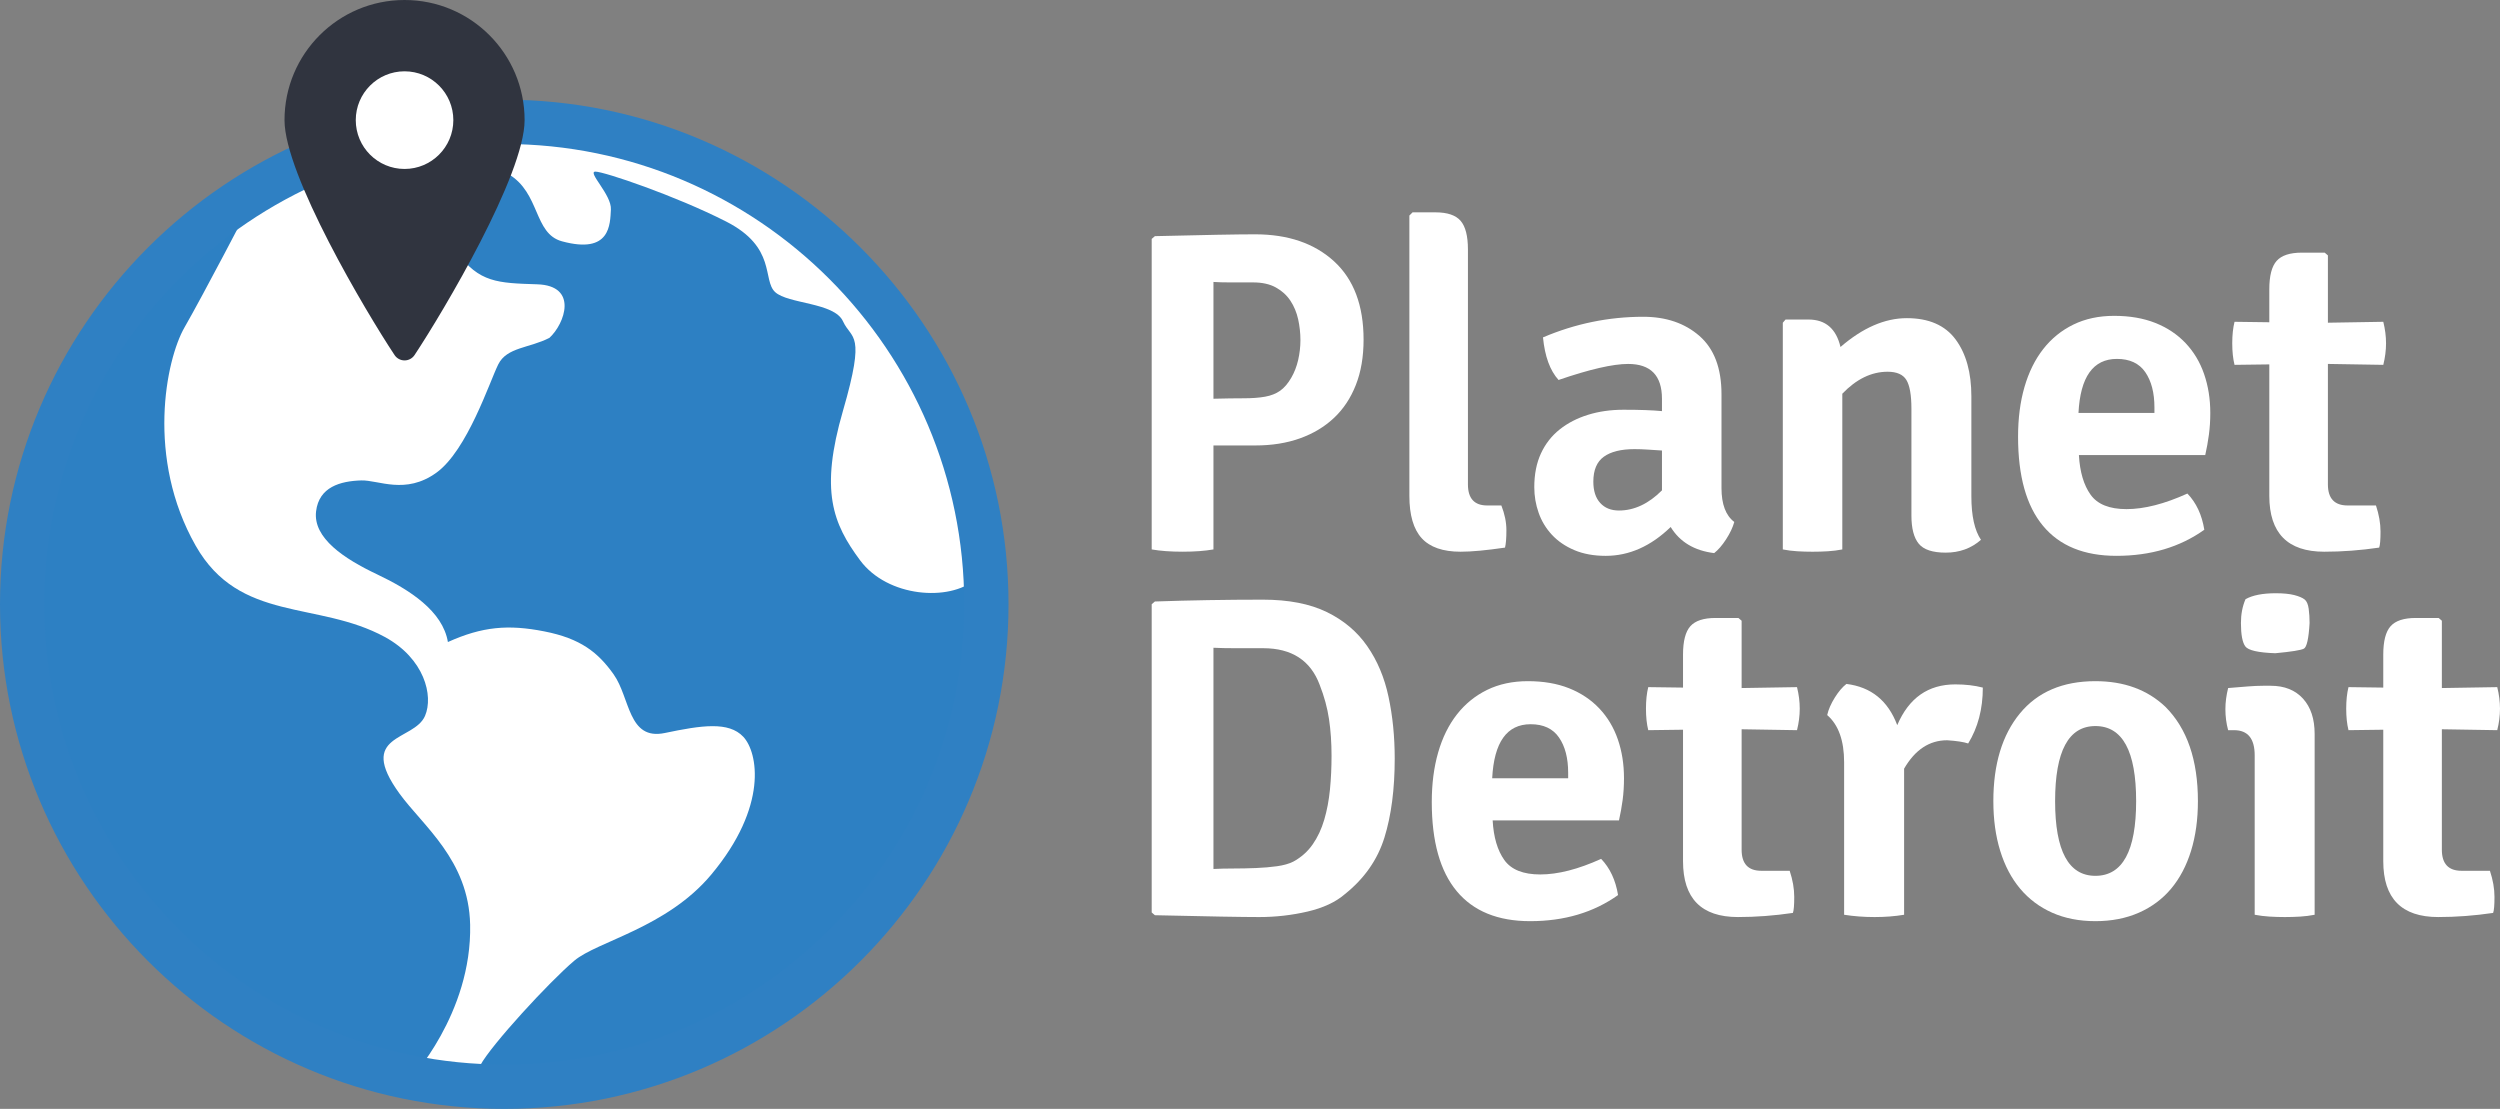<?xml version="1.0" encoding="UTF-8"?> <svg xmlns="http://www.w3.org/2000/svg" width="248" height="110" viewBox="0 0 248 110" fill="none"><rect x="0" y="0" width="248" height="110" fill="#808080" stroke="none"/><g clip-path="url(#clip0_3702_1454)"><path d="M50.022 107.803C76.435 107.803 97.847 86.376 97.847 59.945C97.847 33.513 76.435 12.086 50.022 12.086C23.608 12.086 2.196 33.513 2.196 59.945C2.196 86.376 23.608 107.803 50.022 107.803Z" fill="#2D80C3"></path><path d="M35.447 16.044C34.765 18.604 35.445 24.434 37.152 26.923C38.644 29.099 40.705 28.847 41.927 26.753C43.153 24.651 44.432 23.82 45.338 25.046C47.539 28.027 49.354 28.08 53.289 28.203C57.382 28.331 56.039 32.107 54.504 33.515C52.522 34.539 50.284 34.432 49.431 36.139C48.578 37.845 46.361 44.672 43.292 46.89C40.222 49.109 37.544 47.605 35.831 47.658C33.773 47.722 31.642 48.298 31.354 50.73C31.04 53.386 34.157 55.434 37.397 56.97C40.638 58.505 43.92 60.617 44.432 63.689C47.843 62.153 50.411 61.929 53.993 62.633C57.605 63.343 59.322 64.718 60.868 66.889C62.53 69.225 62.285 73.481 65.952 72.713C69.618 71.945 72.283 71.55 73.733 73.086C75.182 74.622 76.23 79.972 70.556 86.76C66.144 92.04 59.247 93.377 56.967 95.303C54.504 97.383 48.749 103.633 47.64 105.681C46.532 107.729 40.648 107.132 40.648 107.132C40.648 107.132 46.83 100.583 46.638 91.719C46.5 85.312 41.944 81.918 39.625 78.718C35.319 72.777 41.075 73.545 42.162 71.017C43.022 69.017 42.098 65.321 38.175 63.188C31.52 59.568 23.776 61.801 19.416 54.143C14.471 45.456 16.453 35.691 18.308 32.47C20.15 29.27 24.703 20.524 24.703 20.524L32.633 15.916L35.447 16.044Z" fill="white"></path><path d="M96.755 57.47C94.197 59.688 88.058 59.262 85.329 55.593C82.601 51.924 81.322 48.681 83.624 40.746C85.926 32.81 84.477 33.749 83.624 31.872C82.771 29.994 78.167 30.165 76.888 28.97C75.609 27.776 77.058 24.533 72.028 21.974C66.997 19.414 59.919 17.024 59.067 17.024C58.214 17.024 60.687 19.328 60.601 20.779C60.516 22.229 60.59 25.259 55.741 23.936C52.927 23.168 53.609 19.158 50.454 17.28C47.3 15.403 40.904 13.526 40.904 13.526L50.795 11.691L68.276 14.806L83.027 25.643L88.57 31.786L95.69 44.969L96.755 57.47Z" fill="white"></path><path d="M50.022 110.001C22.439 110.001 0 87.545 0 59.944C0 32.342 22.439 9.887 50.022 9.887C77.604 9.887 100.045 32.342 100.045 59.944C100.045 87.545 77.604 110.001 50.022 110.001ZM50.022 14.284C24.862 14.284 4.394 34.767 4.394 59.944C4.394 85.121 24.862 105.604 50.022 105.604C75.181 105.604 95.651 85.121 95.651 59.944C95.651 34.767 75.181 14.284 50.022 14.284Z" fill="#2F80C3"></path><path d="M40.132 0C46.709 0 52.041 5.336 52.041 11.918C52.041 17.331 43.984 30.906 41.124 35.221C40.904 35.553 40.531 35.754 40.132 35.754C39.733 35.754 39.36 35.553 39.14 35.221C36.28 30.906 28.223 17.331 28.223 11.918C28.223 5.336 33.555 0 40.132 0Z" fill="#30343F"></path><path d="M40.132 16.76C42.804 16.76 44.971 14.592 44.971 11.917C44.971 9.242 42.804 7.074 40.132 7.074C37.459 7.074 35.292 9.242 35.292 11.917C35.292 14.592 37.459 16.76 40.132 16.76Z" fill="white"></path><path d="M124.54 44.189H120.375V54.503C119.523 54.654 118.502 54.729 117.312 54.729C116.122 54.729 115.1 54.654 114.248 54.503V23.699L114.566 23.426C117.017 23.366 119.068 23.32 120.716 23.29C122.366 23.26 123.63 23.244 124.509 23.244C127.775 23.244 130.387 24.138 132.341 25.925C134.292 27.712 135.267 30.302 135.267 33.694C135.267 35.39 135.012 36.89 134.498 38.192C133.986 39.495 133.262 40.585 132.326 41.463C131.391 42.342 130.267 43.015 128.954 43.485C127.641 43.955 126.171 44.189 124.54 44.189ZM120.375 27.969V39.555C121.551 39.525 122.552 39.51 123.379 39.51C124.208 39.51 124.915 39.457 125.501 39.351C126.088 39.245 126.585 39.048 126.992 38.76C127.398 38.473 127.767 38.041 128.099 37.465C128.399 36.95 128.625 36.367 128.777 35.716C128.925 35.065 129.003 34.406 129.003 33.739C129.003 33.043 128.925 32.354 128.777 31.672C128.625 30.991 128.37 30.378 128.01 29.832C127.647 29.287 127.166 28.848 126.563 28.515C125.962 28.182 125.21 28.015 124.306 28.015H122.026C121.376 28.015 120.827 28 120.375 27.969Z" fill="white"></path><path d="M147.527 50.142H148.935C149.266 50.99 149.435 51.808 149.435 52.596C149.435 53.383 149.389 53.958 149.298 54.322C147.45 54.594 145.983 54.73 144.893 54.73C143.139 54.73 141.852 54.284 141.034 53.391C140.219 52.498 139.81 51.096 139.81 49.188V21.382L140.127 21.064H142.395C143.577 21.064 144.409 21.345 144.893 21.905C145.376 22.466 145.619 23.412 145.619 24.744V48.052C145.619 49.445 146.254 50.142 147.527 50.142Z" fill="white"></path><path d="M172.042 51.778C171.89 52.324 171.618 52.899 171.226 53.504C170.832 54.111 170.437 54.564 170.045 54.868C168.077 54.625 166.638 53.762 165.731 52.278C163.763 54.186 161.615 55.14 159.284 55.14C158.105 55.14 157.067 54.951 156.174 54.572C155.282 54.194 154.541 53.686 153.949 53.05C153.36 52.414 152.919 51.687 152.633 50.87C152.344 50.051 152.201 49.204 152.201 48.325C152.201 47.053 152.421 45.94 152.859 44.986C153.3 44.032 153.92 43.237 154.721 42.6C155.522 41.964 156.46 41.48 157.536 41.147C158.612 40.813 159.784 40.647 161.054 40.647C162.691 40.647 163.961 40.693 164.867 40.783V39.556C164.867 37.255 163.749 36.103 161.509 36.103C159.996 36.103 157.696 36.634 154.607 37.693C153.76 36.755 153.245 35.347 153.065 33.468C156.272 32.105 159.587 31.424 163.008 31.424C165.277 31.424 167.139 32.06 168.592 33.332C170.045 34.604 170.772 36.528 170.772 39.102V48.416C170.772 50.022 171.195 51.142 172.042 51.778ZM160.6 50.643C162.113 50.643 163.537 49.976 164.867 48.643V44.691C164.384 44.661 163.915 44.63 163.46 44.6C163.008 44.57 162.568 44.554 162.144 44.554C160.811 44.554 159.799 44.804 159.104 45.304C158.406 45.804 158.059 46.629 158.059 47.78C158.059 48.689 158.285 49.393 158.74 49.893C159.192 50.392 159.813 50.643 160.6 50.643Z" fill="white"></path><path d="M195.56 39.329V49.234C195.56 51.173 195.878 52.611 196.513 53.55C195.546 54.398 194.382 54.822 193.017 54.822C191.716 54.822 190.823 54.527 190.34 53.936C189.856 53.346 189.613 52.414 189.613 51.142V40.556C189.613 39.193 189.447 38.239 189.113 37.693C188.781 37.149 188.16 36.876 187.253 36.876C185.649 36.876 184.15 37.603 182.757 39.057V54.504C182.305 54.595 181.827 54.655 181.326 54.686C180.829 54.716 180.32 54.731 179.808 54.731C179.293 54.731 178.783 54.716 178.286 54.686C177.785 54.655 177.31 54.595 176.855 54.504V32.014L177.127 31.697H179.398C181.092 31.697 182.15 32.605 182.576 34.422C184.785 32.514 186.979 31.561 189.158 31.561C191.338 31.561 192.952 32.265 193.996 33.673C195.04 35.081 195.56 36.967 195.56 39.329Z" fill="white"></path><path d="M218.76 45.144H206.228C206.32 46.81 206.706 48.12 207.387 49.074C208.067 50.028 209.254 50.505 210.951 50.505C212.707 50.505 214.721 49.99 216.989 48.96C217.867 49.869 218.428 51.066 218.668 52.55C216.248 54.276 213.342 55.139 209.952 55.139C206.743 55.139 204.314 54.148 202.667 52.163C201.016 50.18 200.192 47.234 200.192 43.327C200.192 41.509 200.401 39.867 200.827 38.397C201.251 36.928 201.872 35.671 202.687 34.626C203.505 33.581 204.503 32.771 205.685 32.195C206.866 31.62 208.21 31.332 209.726 31.332C211.268 31.332 212.63 31.567 213.811 32.036C214.993 32.506 215.991 33.172 216.809 34.036C217.624 34.899 218.239 35.921 218.645 37.102C219.055 38.284 219.261 39.571 219.261 40.964C219.261 41.721 219.215 42.441 219.123 43.122C219.032 43.804 218.912 44.478 218.76 45.144ZM209.998 35.603C207.638 35.603 206.365 37.391 206.185 40.964H213.72V40.419C213.72 38.965 213.417 37.799 212.813 36.92C212.207 36.042 211.268 35.603 209.998 35.603Z" fill="white"></path><path d="M236.423 31.922C236.603 32.65 236.695 33.362 236.695 34.058C236.695 34.756 236.603 35.467 236.423 36.193L230.928 36.102V48.052C230.928 49.445 231.58 50.142 232.881 50.142H235.696C235.997 51.05 236.148 51.913 236.148 52.731C236.148 53.549 236.105 54.08 236.014 54.322C234.166 54.594 232.349 54.73 230.564 54.73C226.932 54.73 225.115 52.883 225.115 49.188V36.148L221.665 36.193C221.514 35.588 221.439 34.876 221.439 34.058C221.439 33.241 221.514 32.529 221.665 31.922L225.115 31.968V28.697C225.115 27.365 225.358 26.425 225.842 25.881C226.328 25.335 227.16 25.062 228.339 25.062H230.61L230.928 25.335V32.013L236.423 31.922Z" fill="white"></path><path d="M133.408 88.701C132.498 89.488 131.265 90.064 129.706 90.427C128.147 90.79 126.551 90.972 124.918 90.972C124.1 90.972 122.835 90.957 121.125 90.927C119.414 90.896 117.229 90.851 114.566 90.79L114.248 90.517V59.941L114.566 59.668C116.319 59.608 118.084 59.562 119.855 59.532C121.625 59.502 123.433 59.486 125.281 59.486C127.821 59.486 129.932 59.896 131.614 60.713C133.293 61.531 134.632 62.659 135.63 64.098C136.632 65.537 137.335 67.21 137.741 69.119C138.15 71.026 138.356 73.071 138.356 75.252C138.356 78.281 138.016 80.894 137.335 83.089C136.652 85.286 135.344 87.155 133.408 88.701ZM130.913 67.937C130.009 65.514 128.139 64.302 125.307 64.302H122.501C121.688 64.302 120.979 64.287 120.375 64.257V86.202C120.947 86.172 121.605 86.156 122.343 86.156C123.081 86.156 123.828 86.14 124.583 86.11C125.335 86.08 126.036 86.02 126.686 85.929C127.332 85.838 127.867 85.687 128.29 85.475C129.074 85.051 129.715 84.483 130.213 83.77C130.71 83.059 131.094 82.242 131.365 81.317C131.637 80.394 131.826 79.394 131.932 78.319C132.038 77.244 132.089 76.13 132.089 74.98C132.089 73.677 132.006 72.466 131.84 71.345C131.674 70.224 131.365 69.089 130.913 67.937Z" fill="white"></path><path d="M160.603 81.385H148.071C148.162 83.05 148.548 84.36 149.229 85.315C149.91 86.268 151.097 86.746 152.793 86.746C154.547 86.746 156.561 86.231 158.832 85.2C159.707 86.109 160.268 87.306 160.511 88.79C158.088 90.516 155.182 91.379 151.792 91.379C148.586 91.379 146.157 90.388 144.507 88.403C142.856 86.42 142.032 83.474 142.032 79.567C142.032 77.749 142.244 76.106 142.667 74.638C143.091 73.168 143.711 71.911 144.529 70.866C145.348 69.822 146.346 69.011 147.527 68.435C148.706 67.861 150.053 67.572 151.566 67.572C153.111 67.572 154.473 67.807 155.654 68.276C156.832 68.747 157.831 69.412 158.649 70.276C159.467 71.139 160.079 72.161 160.488 73.342C160.897 74.524 161.1 75.811 161.1 77.204C161.1 77.962 161.055 78.681 160.966 79.362C160.874 80.043 160.751 80.718 160.603 81.385ZM151.838 71.843C149.478 71.843 148.208 73.631 148.025 77.204H155.562V76.659C155.562 75.205 155.259 74.039 154.653 73.161C154.049 72.282 153.111 71.843 151.838 71.843Z" fill="white"></path><path d="M178.264 68.163C178.444 68.89 178.535 69.602 178.535 70.298C178.535 70.996 178.444 71.707 178.264 72.433L172.769 72.343V84.291C172.769 85.685 173.421 86.382 174.722 86.382H177.537C177.837 87.29 177.989 88.154 177.989 88.972C177.989 89.789 177.946 90.32 177.855 90.562C176.007 90.834 174.19 90.971 172.405 90.971C168.772 90.971 166.956 89.123 166.956 85.428V72.388L163.506 72.433C163.355 71.828 163.28 71.116 163.28 70.298C163.28 69.481 163.355 68.769 163.506 68.163L166.956 68.209V64.937C166.956 63.605 167.199 62.665 167.683 62.121C168.169 61.575 169.001 61.303 170.18 61.303H172.451L172.769 61.575V68.254L178.264 68.163Z" fill="white"></path><path d="M181.258 70.935C181.378 70.39 181.63 69.815 182.007 69.209C182.385 68.603 182.771 68.149 183.166 67.846C185.617 68.149 187.296 69.512 188.206 71.935C189.356 69.239 191.275 67.891 193.97 67.891C194.968 67.891 195.878 67.997 196.696 68.209C196.696 70.33 196.21 72.177 195.243 73.752C194.788 73.601 194.09 73.495 193.155 73.434C191.398 73.434 189.977 74.373 188.887 76.251V90.744C187.977 90.896 187.002 90.972 185.958 90.972C184.914 90.972 183.907 90.896 182.937 90.744V75.615C182.937 73.465 182.376 71.905 181.258 70.935Z" fill="white"></path><path d="M214.809 70.116C216.96 72.267 218.033 75.387 218.033 79.475C218.033 81.293 217.807 82.936 217.352 84.406C216.897 85.874 216.239 87.124 215.378 88.154C214.514 89.183 213.447 89.979 212.177 90.539C210.904 91.098 209.468 91.379 207.864 91.379C206.259 91.379 204.829 91.098 203.573 90.539C202.317 89.979 201.259 89.183 200.395 88.154C199.531 87.124 198.873 85.874 198.421 84.406C197.966 82.936 197.74 81.293 197.74 79.475C197.74 75.811 198.616 72.911 200.372 70.775C202.128 68.64 204.625 67.572 207.864 67.572C210.707 67.572 213.024 68.421 214.809 70.116ZM207.864 72.025C205.2 72.025 203.867 74.509 203.867 79.475C203.867 84.413 205.2 86.882 207.864 86.882C210.558 86.882 211.905 84.413 211.905 79.475C211.905 74.509 210.558 72.025 207.864 72.025Z" fill="white"></path><path d="M229.612 72.798V90.744C229.157 90.834 228.68 90.896 228.182 90.926C227.681 90.956 227.175 90.972 226.66 90.972C226.145 90.972 225.639 90.956 225.138 90.926C224.64 90.896 224.148 90.834 223.665 90.744V74.933C223.665 73.268 222.984 72.434 221.62 72.434H221.031C220.85 71.769 220.759 71.072 220.759 70.345C220.759 69.678 220.85 68.981 221.031 68.254C221.726 68.194 222.369 68.141 222.961 68.096C223.551 68.05 224.057 68.028 224.48 68.028H225.253C226.614 68.028 227.681 68.452 228.454 69.3C229.226 70.148 229.612 71.314 229.612 72.798ZM222.755 59.441C223.451 59.047 224.452 58.85 225.753 58.85C226.508 58.85 227.121 58.911 227.593 59.031C228.059 59.153 228.402 59.297 228.614 59.464C228.825 59.63 228.96 59.94 229.023 60.395C229.083 60.849 229.111 61.319 229.111 61.803C229.023 63.348 228.831 64.196 228.545 64.347C228.256 64.499 227.312 64.65 225.707 64.801C224.011 64.741 223.021 64.514 222.733 64.12C222.446 63.727 222.301 62.954 222.301 61.803C222.301 60.925 222.452 60.138 222.755 59.441Z" fill="white"></path><path d="M247.727 68.163C247.908 68.89 247.999 69.602 247.999 70.298C247.999 70.996 247.908 71.707 247.727 72.433L242.232 72.343V84.291C242.232 85.685 242.885 86.382 244.186 86.382H247.001C247.301 87.29 247.453 88.154 247.453 88.972C247.453 89.789 247.41 90.32 247.318 90.562C245.471 90.834 243.654 90.971 241.869 90.971C238.236 90.971 236.42 89.123 236.42 85.428V72.388L232.97 72.433C232.819 71.828 232.744 71.116 232.744 70.298C232.744 69.481 232.819 68.769 232.97 68.163L236.42 68.209V64.937C236.42 63.605 236.663 62.665 237.146 62.121C237.633 61.575 238.465 61.303 239.644 61.303H241.915L242.232 61.575V68.254L247.727 68.163Z" fill="white"></path></g><defs><clipPath id="clip0_3702_1454"><rect width="248" height="110" fill="white"></rect></clipPath></defs></svg> 
